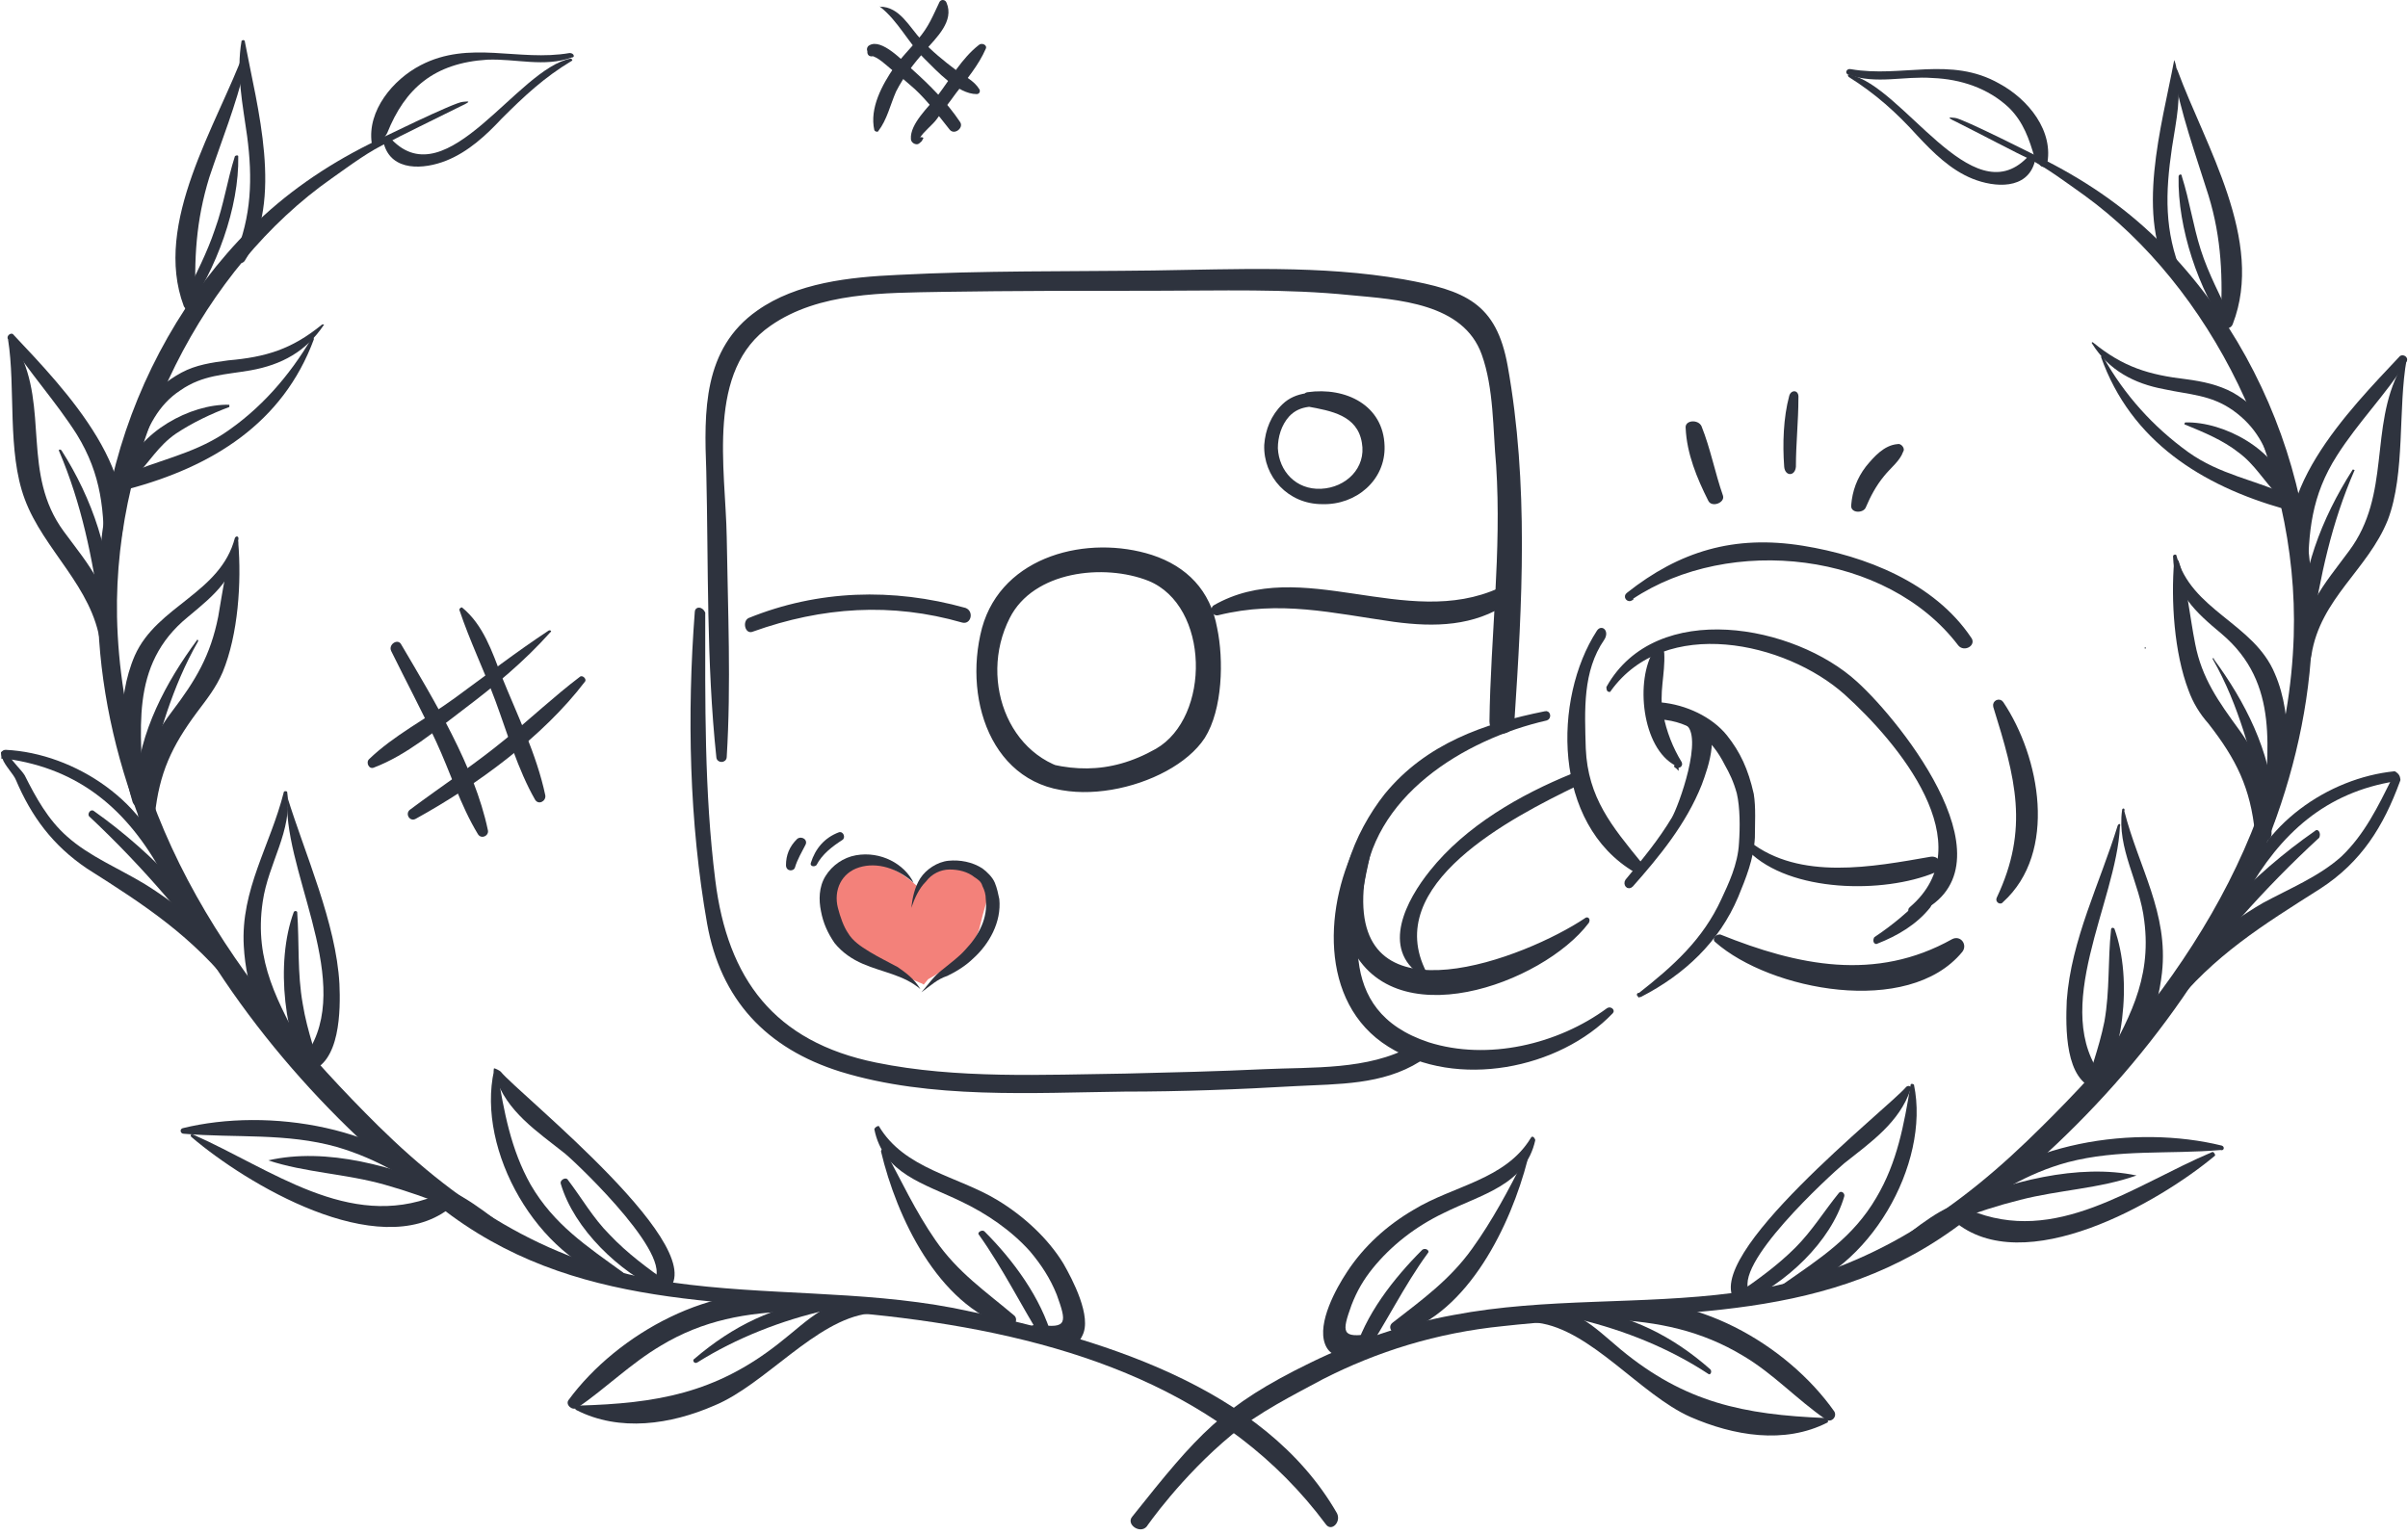 <?xml version="1.0" encoding="UTF-8"?>
<svg width="323px" height="206px" viewBox="0 0 323 206" version="1.1" xmlns="http://www.w3.org/2000/svg" xmlns:xlink="http://www.w3.org/1999/xlink">
    <!-- Generator: Sketch 51.2 (57519) - http://www.bohemiancoding.com/sketch -->
    <title>Ilustration Hashtag instagram</title>
    <desc>Created with Sketch.</desc>
    <defs></defs>
    <g id="Page-1" stroke="none" stroke-width="1" fill="none" fill-rule="evenodd">
        <g id="UI-kit" transform="translate(-3708, -382)" fill-rule="nonzero">
            <g id="Ilustration-Hashtag-instagram" transform="translate(3708, 382)">
                <path d="M97.231,101.536 C97.83,91.764 97.381,81.844 97.231,72.073 C97.082,62.893 94.388,49.568 103.217,43.498 C109.802,38.908 118.631,39.056 126.413,38.908 C135.841,38.76 145.418,38.76 154.846,38.76 C163.676,38.76 172.505,38.464 181.184,39.352 C187.47,39.944 196.449,40.388 198.993,47.495 C200.639,52.085 200.489,57.563 200.938,62.449 C201.686,73.997 200.19,85.398 200.04,96.798 C200.04,98.723 202.884,98.575 202.884,96.798 C203.931,80.956 204.829,64.966 201.986,49.124 C200.489,40.833 196.449,39.204 188.218,37.723 C177.144,35.799 165.771,36.391 154.697,36.539 C143.323,36.687 131.8,36.539 120.427,37.131 C113.992,37.427 106.958,38.167 101.721,41.869 C94.538,46.903 94.687,55.194 94.987,63.189 C95.286,75.922 94.987,88.803 96.333,101.536 C96.333,102.128 97.231,102.128 97.231,101.536 Z" id="Shape" stroke="#2E333E" stroke-width="0.5" fill="#2E333E"></path>
                <path d="M95.099,123.899 C96.901,133.945 102.908,140.445 112.82,143.548 C124.834,147.241 138.501,146.355 150.815,146.207 C158.475,146.207 166.134,145.912 173.793,145.469 C179.5,145.173 185.357,145.321 190.313,142.218 C191.364,141.627 190.463,140.002 189.412,140.593 C183.555,143.843 176.046,143.4 169.588,143.696 C163.431,143.991 157.123,144.139 150.966,144.287 C140.003,144.434 128.289,145.025 117.476,142.809 C103.659,140.002 97.352,131.433 95.7,118.137 C94.198,106.17 94.348,94.203 94.348,82.236 C94.048,81.645 93.447,81.645 93.447,82.088 C92.396,95.828 92.696,110.307 95.099,123.899 Z" id="Shape" stroke="#2E333E" stroke-width="0.5" fill="#2E333E"></path>
                <path d="M135.959,102.18 C141.43,109.239 156.956,105.634 161.392,98.876 C163.757,95.121 163.905,88.512 163.018,84.307 C162.131,79.35 159.026,76.196 154.442,74.694 C146.014,71.991 134.628,74.694 131.966,84.307 C129.305,94.37 133.741,106.385 145.422,105.935 C146.753,105.935 146.753,103.982 145.422,103.832 C135.367,103.081 130.783,91.516 135.219,82.805 C138.472,76.347 148.084,75.295 154.146,77.698 C162.575,81.153 162.722,96.322 155.181,100.678 C148.823,104.282 142.908,103.982 136.402,101.279 C135.959,101.279 135.663,101.879 135.959,102.18 Z" id="Shape" stroke="#2E333E" stroke-width="0.5" fill="#2E333E"></path>
                <path d="M178.716,52.621 C176.28,52.621 173.844,52.474 172.016,54.241 C170.494,55.713 169.732,57.627 169.58,59.688 C169.428,63.958 172.778,67.639 177.346,67.639 C181.914,67.786 185.873,64.4 185.721,59.835 C185.568,54.388 180.544,51.885 175.366,52.621 C174.453,52.768 174.453,54.388 175.366,54.535 C178.564,55.124 182.066,55.713 182.675,59.394 C183.284,62.78 180.544,65.43 177.194,65.578 C173.844,65.725 171.56,63.222 171.407,60.13 C171.407,58.658 171.864,57.038 172.93,55.86 C174.453,54.241 176.432,54.535 178.564,54.535 C179.934,54.535 179.934,52.621 178.716,52.621 Z" id="Shape" fill="#2E333E"></path>
                <path d="M100.995,84.74 C110.304,81.41 119.613,80.805 129.071,83.529 C130.253,83.832 130.696,82.016 129.514,81.562 C119.761,78.838 109.713,79.14 100.404,82.924 C99.517,83.378 99.96,85.194 100.995,84.74 Z" id="Shape" fill="#2E333E"></path>
                <path d="M163.379,82.55 C171.698,80.489 178.679,82.256 186.998,83.433 C192.494,84.169 197.693,84.022 202.298,80.931 C203.635,80.048 202.447,78.281 201.11,78.87 C188.632,84.611 174.52,74.454 162.785,81.225 C162.191,81.667 162.636,82.697 163.379,82.55 Z" id="Shape" fill="#2E333E"></path>
                <g id="Group" transform="translate(178.659, 72.693)" fill="#2E333E" stroke="#2E333E" stroke-width="0.5">
                    <path d="M34.098,50.694 C26.092,56.058 2.669,65.147 4.003,46.671 C4.892,34.006 17.642,26.257 28.761,23.724 C29.206,23.575 29.057,22.83 28.613,22.979 C20.459,24.618 12.75,27.3 7.264,34.006 C3.262,39.072 -0.148,47.118 2.52,53.525 C7.857,66.488 28.168,59.038 34.246,50.992 C34.394,50.694 34.246,50.545 34.098,50.694 Z" id="Shape"></path>
                    <path d="M12.453,57.846 C6.227,45.777 24.165,36.688 32.764,32.516 C33.357,32.217 32.912,31.174 32.319,31.323 C25.351,34.155 18.087,38.327 13.343,44.287 C10.229,48.161 6.82,54.568 12.157,57.995 C12.453,58.293 12.601,57.995 12.453,57.846 Z" id="Shape"></path>
                    <path d="M37.063,62.763 C30.392,67.68 20.904,69.915 12.898,67.382 C-0.148,63.061 2.965,50.843 5.189,40.562 C5.337,39.817 4.299,39.221 3.855,39.966 C-0.741,48.459 -1.631,61.72 7.709,67.531 C16.752,73.193 30.392,70.511 37.508,63.061 C37.656,62.912 37.359,62.614 37.063,62.763 Z" id="Shape"></path>
                    <path d="M41.362,60.826 C47.144,57.846 51.74,53.525 54.26,47.565 C55.298,45.032 56.336,42.499 56.484,39.668 C56.484,37.88 56.632,35.645 56.336,33.857 C55.594,30.578 54.557,28.343 52.778,26.108 C50.85,23.724 47.441,22.085 44.031,21.787 C42.993,21.638 42.845,23.426 44.031,23.575 C48.33,23.873 51.147,26.257 52.926,29.833 C53.519,30.876 54.112,32.068 54.557,33.708 C55.001,35.645 55.001,38.327 54.853,40.413 C54.705,43.393 53.371,46.075 52.481,48.012 C49.961,53.525 45.958,57.101 41.214,60.826 C41.066,60.677 41.214,60.826 41.362,60.826 Z" id="Shape"></path>
                    <path d="M40.176,46.075 C43.734,42.052 47.292,37.731 49.368,32.516 C50.257,30.131 52.185,24.767 48.775,23.426 C47.589,22.979 46.551,23.724 47.589,24.32 C50.257,25.959 46.699,35.645 45.81,37.135 C44.031,40.115 41.807,42.797 39.583,45.479 C39.287,45.926 39.732,46.522 40.176,46.075 Z" id="Shape"></path>
                    <path d="M41.362,43.244 C37.359,38.327 34.098,34.453 33.801,27.747 C33.653,22.532 33.357,17.317 36.322,12.996 C36.915,12.102 36.173,11.357 35.729,12.102 C29.947,21.042 29.799,37.731 40.769,44.138 C41.214,44.436 41.659,43.84 41.362,43.244 Z" id="Shape"></path>
                    <path d="M40.176,7.483 C53.371,-1.308 74.571,1.076 84.207,13.741 C84.8,14.486 86.134,13.741 85.541,12.996 C80.649,5.695 71.457,2.119 63.155,0.778 C53.964,-0.712 46.699,1.523 39.732,7.036 C39.287,7.334 39.732,7.93 40.176,7.632 L40.176,7.483 Z" id="Shape"></path>
                    <path d="M89.841,48.161 C97.105,41.605 94.733,28.939 89.841,21.638 C89.544,21.191 88.803,21.489 88.951,22.085 C91.916,31.621 93.843,38.476 89.396,47.863 C89.248,48.161 89.692,48.459 89.841,48.161 Z" id="Shape"></path>
                    <path d="M51.592,53.525 C58.856,59.932 77.239,63.508 84.355,54.866 C84.948,54.121 84.207,53.078 83.318,53.525 C72.94,59.336 62.414,57.101 52.036,52.929 C51.592,52.929 51.295,53.376 51.592,53.525 Z" id="Shape"></path>
                    <path d="M37.211,19.85 C44.624,9.569 60.932,13.145 68.937,20.297 C76.053,26.704 87.765,40.562 77.684,49.204 C77.388,49.353 77.684,49.949 77.981,49.8 C91.916,44.138 76.35,24.469 70.271,18.956 C61.969,11.357 43.586,7.93 37.063,19.552 C37.063,19.85 37.211,19.999 37.211,19.85 Z" id="Shape"></path>
                    <path d="M73.088,53.674 C75.757,52.631 78.277,51.141 80.056,48.906 C80.501,48.31 79.611,47.863 79.167,48.161 C77.239,49.949 75.608,51.439 72.94,53.227 C72.792,53.525 72.94,53.823 73.088,53.674 Z" id="Shape"></path>
                    <path d="M46.255,30.131 C46.255,30.131 46.255,29.982 46.255,30.131 C46.106,29.982 46.106,30.131 46.255,30.131 Z" id="Shape"></path>
                    <path d="M43.734,16.274 C43.883,16.274 43.883,16.274 43.734,16.274 C43.734,16.274 43.734,16.274 43.734,16.274 Z" id="Shape"></path>
                    <path d="M46.699,29.684 C45.513,27.747 44.624,25.512 44.179,23.128 C43.586,20.297 44.476,17.764 44.327,14.933 C44.327,14.486 43.734,14.337 43.438,14.635 C40.918,18.509 41.807,27.598 46.255,29.833 C46.403,30.28 46.848,29.982 46.699,29.684 Z" id="Shape"></path>
                    <path d="M56.039,41.307 C61.525,46.82 73.978,46.969 80.797,44.138 C81.835,43.691 81.39,42.35 80.353,42.499 C72.643,43.84 62.711,45.777 55.891,40.413 C55.743,40.413 55.891,41.158 56.039,41.307 Z" id="Shape"></path>
                </g>
                <g id="Group-10" transform="translate(116, 0)" fill="#2E333E">
                    <path d="M1.809,17.588 C3.003,16.034 3.401,14.092 4.197,12.279 C5.259,10.206 6.585,8.523 8.045,6.839 C9.637,5.026 12.025,2.825 10.963,0.364 C10.831,-0.024 10.3,-0.154 10.035,0.235 C9.106,2.177 8.575,3.602 7.116,5.285 C6.055,6.58 4.861,7.746 3.932,9.041 C2.34,11.372 0.615,14.48 1.279,17.459 C1.411,17.718 1.809,17.718 1.809,17.588 Z" id="Shape"></path>
                    <path d="M7.389,18.512 C7.79,17.749 9.128,16.731 9.664,15.968 C10.466,14.823 11.403,13.678 12.206,12.534 C13.678,10.626 15.283,8.717 16.22,6.555 C16.488,6.046 15.685,5.665 15.283,6.046 C13.009,7.827 11.537,10.498 9.797,12.788 C8.593,14.314 6.051,16.604 6.185,18.639 C6.185,19.148 6.854,19.53 7.255,19.275 C7.523,19.021 7.657,19.021 7.79,18.639 C8.058,18.512 7.523,18.258 7.389,18.512 Z" id="Shape"></path>
                    <path d="M1.485,7.106 C1.485,7.106 1.485,6.979 1.485,6.979 C1.231,7.106 1.104,7.36 0.85,7.488 C1.739,7.615 2.882,8.759 3.518,9.267 C4.661,10.157 5.677,11.047 6.694,11.937 C8.472,13.589 9.87,15.496 11.394,17.403 C12.029,18.166 13.3,17.149 12.792,16.386 C11.013,13.717 8.726,11.428 6.312,9.267 C5.169,8.25 2.247,5.072 0.596,6.089 C0.342,6.216 0.214,6.598 0.342,6.852 C0.342,6.852 0.342,6.979 0.342,6.979 C0.342,7.742 1.358,7.742 1.485,7.106 Z" id="Shape"></path>
                    <path d="M2.03,0.897 C4.447,2.768 5.846,5.762 8.008,7.883 C9.661,9.505 12.459,12.624 15.003,12.624 C15.385,12.624 15.512,12.25 15.385,12 C14.622,10.752 13.35,10.253 12.205,9.38 C10.552,8.133 9.025,6.885 7.626,5.388 C5.973,3.642 4.701,0.897 2.03,0.897 C2.03,0.772 1.903,0.897 2.03,0.897 Z" id="Shape"></path>
                </g>
                <g id="Group-9" transform="translate(49, 81)" fill="#2E333E">
                    <path d="M24.599,3.598 C20.238,6.476 16.222,9.574 11.975,12.673 C8.188,15.439 3.827,17.653 0.499,20.862 C0.04,21.304 0.499,22.3 1.188,21.968 C5.549,20.308 9.451,16.989 13.123,14.222 C17.369,11.013 21.271,7.803 24.829,3.82 C25.058,3.709 24.829,3.488 24.599,3.598 Z" id="Shape"></path>
                    <path d="M6.76,28.858 C14.959,24.345 23.831,17.85 29.446,10.474 C29.783,10.144 29.109,9.483 28.772,9.814 C25.291,12.456 22.146,15.428 18.777,18.18 C14.622,21.593 10.242,24.455 5.974,27.647 C5.3,28.198 5.974,29.299 6.76,28.858 Z" id="Shape"></path>
                    <path d="M3.48,6.358 C5.491,10.447 7.612,14.426 9.511,18.516 C11.41,22.606 12.75,27.027 15.095,30.896 C15.542,31.669 16.658,31.117 16.435,30.343 C14.648,21.832 9.176,12.879 4.821,5.473 C4.374,4.589 3.034,5.473 3.48,6.358 Z" id="Shape"></path>
                    <path d="M12.619,0.827 C14.002,4.974 15.962,9.01 17.46,13.046 C19.074,17.418 20.457,22.238 22.763,26.274 C23.224,27.058 24.261,26.498 24.146,25.713 C22.993,20.22 20.342,14.839 18.267,9.683 C16.999,6.432 15.847,2.844 12.965,0.49 C12.85,0.49 12.619,0.602 12.619,0.827 Z" id="Shape"></path>
                </g>
                <path d="M287.748,87.034 C287.849,87.034 287.849,86.832 287.748,86.832 C287.647,86.832 287.647,87.034 287.748,87.034 Z" id="Shape" fill="#2E333E"></path>
                <g id="Group" transform="translate(151.406, 8.059)" fill="#2E333E">
                    <path d="M26.02,176.991 C33.297,173.276 41.317,170.75 50.227,169.859 C71.465,167.482 92.257,170.007 110.524,156.932 C141.564,134.794 166.514,95.866 156.564,56.789 C153.593,45.051 147.504,33.759 138.89,24.993 C134.286,20.238 128.94,16.524 123.148,13.552 C122.257,13.106 111.712,7.757 110.821,7.757 C110.524,7.757 109.188,7.46 111.118,8.352 C113.792,9.689 119.732,12.809 120.475,13.106 C123.148,14.443 125.673,16.375 128.197,18.158 C144.979,30.342 157.009,53.817 156.267,77.293 C155.375,104.78 139.633,126.622 120.475,145.046 C109.188,155.892 96.861,163.47 81.118,165.401 C68.643,167.036 56.02,165.996 43.544,168.373 C37.01,169.562 30.475,171.79 24.386,174.762 C12.505,180.557 9.238,184.42 0.475,195.415 C-0.416,196.455 1.515,197.792 2.406,196.752 C2.406,196.752 7.01,190.066 13.842,184.42 C17.406,181.448 22.158,179.071 26.02,176.991 Z" id="Shape"></path>
                    <path d="M96.564,2.26 C100.128,4.489 102.95,7.014 105.772,10.135 C107.851,12.363 110.227,14.741 113.197,15.929 C116.168,17.118 120.475,17.415 121.514,13.701 C121.663,13.106 120.92,12.66 120.475,13.106 C113.049,20.684 103.841,3.448 96.712,1.963 C96.415,1.814 96.415,2.111 96.564,2.26 Z" id="Shape"></path>
                    <path d="M96.564,1.963 C100.277,3.3 103.99,2.111 107.851,2.408 C111.564,2.557 115.277,3.746 118.098,6.42 C120.029,8.352 120.772,10.58 121.514,13.106 C121.663,13.403 121.96,13.403 122.108,13.849 C122.257,14.443 122.999,14.443 123.148,14.146 C124.188,9.54 120.623,5.231 116.762,3.151 C110.227,-0.563 103.693,2.408 96.861,1.22 C96.267,1.071 95.97,1.814 96.564,1.963 Z" id="Shape"></path>
                    <path d="M140.227,0.031 C138.593,8.797 134.881,21.13 139.93,29.301 C140.376,30.044 141.712,29.599 141.267,28.707 C138.89,22.913 139.039,17.861 139.93,11.769 C140.524,7.906 141.267,4.934 140.524,1.071 C140.524,0.774 140.227,-0.117 140.227,0.031 Z" id="Shape"></path>
                    <path d="M140.079,1.368 C141.118,7.163 143.049,12.512 144.831,18.158 C146.613,23.953 146.762,29.301 146.465,35.245 C146.465,36.136 147.801,36.285 148.098,35.393 C152.405,24.25 144.385,11.472 140.673,1.368 C140.524,1.071 140.227,0.774 140.376,1.071 L140.079,1.368 Z" id="Shape"></path>
                    <path d="M140.821,15.632 C140.673,22.467 143.494,30.936 147.504,36.433 C147.801,36.879 147.059,36.285 147.504,35.839 C147.95,35.096 147.95,35.096 147.801,34.65 C146.465,31.679 144.831,28.707 143.791,25.438 C142.752,22.17 142.306,18.901 141.267,15.632 C141.267,15.186 140.821,15.335 140.821,15.632 Z" id="Shape"></path>
                    <path d="M129.237,38.068 C131.465,41.634 134.881,43.417 138.89,44.16 C142.306,44.902 145.128,44.902 148.098,46.983 C151.217,49.211 152.554,51.886 153.593,55.452 C154.039,56.64 155.673,56.195 155.524,55.006 C154.93,50.697 151.96,46.834 148.098,44.605 C146.168,43.565 144.088,43.12 141.861,42.822 C136.811,42.228 133.395,41.188 129.386,37.919 C129.237,37.771 129.088,37.919 129.237,38.068 Z" id="Shape"></path>
                    <path d="M130.425,39.851 C134.435,51.143 143.94,57.086 154.93,60.206 C155.97,60.503 156.712,58.869 155.673,58.423 C151.069,56.343 146.316,55.6 142.158,52.629 C137.405,49.211 133.544,44.902 130.722,39.851 C130.574,39.554 130.425,39.702 130.425,39.851 Z" id="Shape"></path>
                    <path d="M141.712,48.914 C144.237,49.954 146.762,50.994 148.841,52.629 C151.069,54.263 152.257,56.492 154.187,58.423 C154.633,58.869 155.524,58.423 155.375,57.68 C154.039,52.332 146.91,48.468 141.712,48.617 C141.564,48.766 141.564,48.914 141.712,48.914 Z" id="Shape"></path>
                    <path d="M170.524,39.702 C163.841,46.834 151.811,58.869 156.861,69.715 C157.158,70.31 158.197,70.013 158.197,69.418 C158.197,63.326 158.643,58.423 162.059,53.074 C164.88,48.617 168.593,44.902 171.415,40.445 C171.712,39.851 170.969,39.405 170.524,39.702 Z" id="Shape"></path>
                    <path d="M170.524,41.485 C166.366,49.36 169.336,58.275 163.692,65.852 C160.425,70.31 156.861,74.024 157.603,79.968 C157.603,80.265 157.9,80.562 158.197,80.562 C158.643,80.562 158.494,80.265 158.643,79.819 C159.831,72.241 166.217,68.378 168.89,61.692 C171.266,55.452 170.227,46.685 171.415,40.148 C171.415,39.851 170.672,41.188 170.524,41.485 Z" id="Shape"></path>
                    <path d="M164.138,55.006 C159.979,61.544 157.158,68.824 157.158,76.699 C157.158,77.59 158.494,77.739 158.643,76.847 C159.831,69.27 161.316,62.138 164.435,55.006 C164.435,55.006 164.138,54.857 164.138,55.006 Z" id="Shape"></path>
                    <path d="M140.079,66.595 C140.227,71.498 143.049,74.024 146.613,76.996 C154.484,83.682 152.702,92.597 152.257,101.809 C152.257,102.7 153.593,102.849 153.742,101.957 C155.673,96.163 156.267,88.139 153.742,82.345 C150.92,75.51 142.455,73.876 140.524,66.447 C140.524,66.298 140.079,66.298 140.079,66.595 Z" id="Shape"></path>
                    <path d="M140.227,67.19 C139.782,72.538 140.227,79.522 142.158,84.574 C142.752,86.208 143.643,87.694 144.831,89.031 C148.544,93.786 150.475,97.649 151.069,103.74 C151.217,105.226 153.296,105.226 153.296,103.74 C153.148,98.243 152.108,94.231 148.989,89.922 C146.168,86.059 143.94,82.939 143.049,78.333 C142.306,74.619 142.009,70.756 140.821,67.19 C140.524,66.892 140.227,66.892 140.227,67.19 Z" id="Shape"></path>
                    <path d="M145.425,80.413 C148.989,86.654 150.475,93.191 152.405,100.026 C152.554,100.769 153.742,100.62 153.593,99.877 C153.148,92.745 149.732,86.059 145.574,80.413 C145.574,80.116 145.277,80.265 145.425,80.413 Z" id="Shape"></path>
                    <path d="M149.88,111.912 C154.484,103.74 160.573,98.243 169.93,96.757 C170.078,96.757 170.524,96.609 170.524,96.311 C170.524,95.866 169.93,95.42 169.781,95.42 C160.871,96.311 151.663,102.7 149.286,111.615 C149.138,111.912 149.583,112.21 149.88,111.912 Z" id="Shape"></path>
                    <path d="M169.484,96.311 C167.554,100.174 165.771,103.889 162.653,106.861 C159.682,109.535 155.673,111.169 152.108,113.101 C146.465,116.37 141.712,120.679 138.445,126.325 C137.999,127.216 139.187,128.256 139.782,127.365 C145.574,120.084 152.108,116.073 159.831,111.169 C165.326,107.604 168.296,102.849 170.524,96.757 C170.821,96.163 169.781,95.717 169.484,96.311 Z" id="Shape"></path>
                    <path d="M159.088,103.443 C150.772,109.238 143.346,116.964 138.445,125.879 C137.851,126.77 139.187,127.513 139.782,126.77 C145.722,118.598 152.257,111.169 159.682,104.335 C159.979,103.74 159.534,102.998 159.088,103.443 Z" id="Shape"></path>
                    <path d="M133.247,100.62 C132.504,105.821 135.623,110.278 136.217,115.478 C137.257,123.502 133.989,128.999 130.277,135.685 C129.831,136.428 130.722,137.468 131.465,136.874 C135.772,133.605 137.999,127.811 138.593,122.462 C139.484,114.438 135.475,108.346 133.544,100.769 C133.692,100.323 133.247,100.323 133.247,100.62 Z" id="Shape"></path>
                    <path d="M132.653,102.7 C130.277,110.427 126.415,118.004 125.821,126.176 C125.673,129.742 125.524,137.023 129.831,138.063 C130.722,138.36 131.316,137.171 130.722,136.577 C123.445,127.365 132.504,112.952 132.95,102.849 C133.098,102.403 132.801,102.403 132.653,102.7 Z" id="Shape"></path>
                    <path d="M131.762,116.667 C131.316,120.827 131.613,124.839 130.871,128.999 C130.128,132.714 128.791,135.982 127.9,139.548 C127.752,140.44 128.791,140.886 129.386,140.143 C133.395,133.902 134.732,123.502 132.207,116.518 C132.059,116.37 131.762,116.37 131.762,116.667 Z" id="Shape"></path>
                    <path d="M146.613,145.64 C135.178,142.817 118.99,145.046 110.673,154.258 C110.079,154.852 110.821,156.041 111.564,155.447 C116.019,152.178 120.475,149.355 125.97,147.869 C132.801,146.086 139.484,146.829 146.465,146.235 C146.91,146.383 147.059,145.789 146.613,145.64 Z" id="Shape"></path>
                    <path d="M145.277,146.532 C134.732,150.989 124.336,159.161 112.752,154.258 C112.158,153.961 110.376,153.515 111.118,153.515 C111.861,153.515 110.376,155.447 110.673,155.744 C120.029,163.767 138.296,153.218 145.722,146.977 C145.722,146.68 145.425,146.383 145.277,146.532 Z" id="Shape"></path>
                    <path d="M135.178,149.652 C127.455,148.017 117.95,150.395 109.93,153.961 C107.108,155.149 101.91,159.607 102.653,159.161 C108.148,156.635 113.643,154.406 119.584,152.921 C124.782,151.583 130.128,151.435 135.178,149.652 C135.178,149.8 135.178,149.652 135.178,149.652 Z" id="Shape"></path>
                    <path d="M104.881,137.468 C103.99,142.817 103.099,147.869 100.277,152.623 C97.158,157.972 92.703,160.795 87.802,164.213 C87.207,164.659 87.505,165.699 88.396,165.401 C99.237,162.578 107.554,148.166 105.326,137.468 C105.178,137.32 104.881,137.32 104.881,137.468 Z" id="Shape"></path>
                    <path d="M104.287,137.765 C101.91,140.588 76.366,160.647 81.415,166.59 C81.861,167.036 84.237,166.144 83.792,165.847 C83.643,165.699 83.495,165.55 83.346,165.401 C80.673,161.835 94.039,149.652 95.97,148.017 C99.534,145.194 103.396,142.52 104.881,138.063 C105.178,137.765 104.584,137.468 104.287,137.765 Z" id="Shape"></path>
                    <path d="M95.227,152.029 C93.297,154.406 91.663,157.081 89.435,159.31 C87.059,161.687 84.386,163.618 81.564,165.55 C80.821,165.996 81.415,167.036 82.307,166.739 C88.099,164.213 94.188,158.567 95.97,152.475 C96.118,152.029 95.524,151.583 95.227,152.029 Z" id="Shape"></path>
                    <path d="M94.633,181.3 C88.247,172.236 75.475,164.956 64.188,166.887 C63,167.036 63.297,168.967 64.485,168.967 C71.019,169.265 76.812,170.453 82.455,173.871 C86.465,176.248 89.584,179.665 93.445,182.34 C94.188,182.934 95.079,182.042 94.633,181.3 Z" id="Shape"></path>
                    <path d="M93.445,182.191 C82.455,181.745 74.584,180.111 65.97,172.979 C62.257,169.859 59.584,166.887 54.534,167.779 C53.495,167.927 53.94,169.413 54.831,169.413 C61.96,170.305 68.643,179.071 75.326,182.042 C81.118,184.568 87.95,185.757 93.742,182.785 C93.891,182.637 93.742,182.191 93.445,182.191 Z" id="Shape"></path>
                    <path d="M78,175.653 C72.95,171.196 67.307,168.373 60.623,167.482 C59.732,167.333 59.584,168.819 60.475,168.967 C66.564,170.453 72.505,172.83 77.703,176.248 C78,176.545 78.297,175.951 78,175.653 Z" id="Shape"></path>
                    <path d="M53.94,144.6 C50.525,150.246 43.544,150.989 38.198,154.258 C34.633,156.338 31.515,159.161 29.287,162.578 C27.802,164.807 25.277,169.413 26.317,172.236 C27.356,175.059 30.772,173.573 33,173.128 C34.485,172.83 33.891,170.602 32.406,170.899 C28.544,171.493 28.544,170.75 29.881,167.036 C30.624,165.104 31.515,163.618 32.703,162.133 C35.228,159.012 38.495,156.487 42.208,154.704 C47.257,152.178 53.198,150.989 54.534,144.897 C54.386,144.452 54.089,144.303 53.94,144.6 Z" id="Shape"></path>
                    <path d="M53.049,147.423 C50.97,151.583 48.742,155.744 46.069,159.458 C43.099,163.618 39.386,166.293 35.376,169.413 C34.633,170.007 35.376,171.047 36.267,170.899 C45.624,168.076 51.267,156.189 53.495,147.572 C53.346,147.423 53.049,147.275 53.049,147.423 Z" id="Shape"></path>
                    <path d="M39.386,159.607 C35.525,163.47 31.663,168.373 30.178,173.722 C30.03,174.465 30.921,174.762 31.366,174.168 C34.485,169.562 36.861,164.51 40.129,160.053 C40.426,159.755 39.831,159.31 39.386,159.607 Z" id="Shape"></path>
                </g>
                <g id="Group" transform="translate(0, 5.03)" fill="#2E333E">
                    <path d="M177.845,199.482 C164.568,181.618 143.535,174.621 121.011,171.792 C99.829,169.113 78.796,171.346 60.597,158.097 C29.868,135.469 5.106,96.168 15.548,57.165 C18.68,45.404 24.946,34.239 33.597,25.605 C38.222,20.99 43.592,17.269 49.559,14.291 C50.454,13.845 61.045,8.634 62.089,8.634 C62.387,8.634 63.73,8.337 61.79,9.23 C59.105,10.57 52.989,13.547 52.244,13.993 C49.559,15.184 47.023,17.12 44.487,18.906 C27.481,30.815 15.25,54.188 15.697,77.709 C16.294,105.249 31.807,127.281 50.752,146.038 C61.94,157.055 74.172,164.796 90.133,167.029 C102.663,168.815 115.342,168.071 127.873,170.453 C147.116,174.323 169.491,180.873 179.336,197.993 C179.933,199.184 178.59,200.524 177.845,199.482 Z" id="Shape"></path>
                    <path d="M76.558,2.828 C69.398,4.168 60,21.437 52.542,13.696 C52.094,13.249 51.349,13.696 51.498,14.291 C52.542,18.013 56.868,17.715 59.851,16.524 C62.835,15.333 65.221,13.1 67.31,10.867 C70.293,7.89 72.978,5.359 76.707,3.126 C76.857,3.126 76.707,2.828 76.558,2.828 Z" id="Shape"></path>
                    <path d="M76.409,2.084 C69.547,3.275 62.984,0.298 56.42,3.722 C52.691,5.657 49.26,9.825 49.857,14.142 C49.857,14.291 49.857,14.44 50.006,14.589 C50.155,15.333 51.647,13.398 51.945,12.803 C54.332,6.848 58.21,3.424 65.371,2.977 C69.249,2.828 72.978,4.019 76.707,2.68 C77.155,2.68 77.006,2.084 76.409,2.084 Z" id="Shape"></path>
                    <path d="M32.404,0.447 C31.658,4.764 32.553,8.932 33.15,13.249 C33.896,18.906 33.747,23.968 31.509,29.327 C31.211,30.071 32.404,30.667 32.852,29.922 C38.072,21.735 34.492,9.379 32.852,0.595 C32.852,0.298 32.553,0.298 32.404,0.447 Z" id="Shape"></path>
                    <path d="M32.852,1.638 C29.122,11.76 20.47,24.861 24.647,36.026 C24.946,36.77 26.288,36.77 26.288,35.877 C25.99,29.773 26.288,24.563 28.078,18.757 C29.719,13.845 31.658,9.081 32.852,4.019 C33.001,3.126 32.852,1.34 32.852,1.638 Z" id="Shape"></path>
                    <path d="M31.509,15.929 C30.465,19.204 30.017,22.479 28.824,25.754 C27.78,28.88 26.288,31.709 24.946,34.537 C24.647,34.984 25.095,35.43 24.946,36.026 C24.946,36.026 24.647,37.217 24.946,36.77 C28.973,31.262 32.106,22.777 31.957,15.929 C31.957,15.78 31.658,15.78 31.509,15.929 Z" id="Shape"></path>
                    <path d="M43.144,38.557 C39.117,41.832 35.686,42.874 30.614,43.32 C28.376,43.618 26.288,43.916 24.349,44.958 C20.47,47.042 17.338,50.912 16.741,55.23 C16.592,56.421 18.233,57.016 18.68,55.676 C19.725,52.401 21.216,49.275 24.2,47.34 C27.183,45.256 30.166,45.256 33.597,44.66 C37.774,43.916 41.056,42.129 43.443,38.557 C43.592,38.557 43.293,38.408 43.144,38.557 Z" id="Shape"></path>
                    <path d="M41.802,40.343 C38.818,45.404 34.94,49.87 30.017,53.145 C25.691,55.974 21.067,56.718 16.443,58.802 C15.399,59.249 16.145,60.887 17.189,60.589 C28.376,57.611 37.923,51.806 42.1,40.492 C42.1,40.194 41.951,40.194 41.802,40.343 Z" id="Shape"></path>
                    <path d="M30.763,49.275 C25.542,49.126 18.531,52.997 16.89,58.207 C16.741,58.802 17.636,59.398 18.084,58.951 C20.023,57.016 21.216,54.783 23.603,53.145 C25.841,51.657 28.376,50.466 30.763,49.573 C30.763,49.424 30.763,49.275 30.763,49.275 Z" id="Shape"></path>
                    <path d="M1.078,40.492 C3.913,44.958 7.493,48.828 10.327,53.294 C13.609,58.654 14.056,63.566 13.907,69.819 C13.907,70.563 14.951,70.861 15.25,70.116 C20.47,59.249 8.537,47.042 1.824,39.896 C1.526,39.45 0.78,40.045 1.078,40.492 Z" id="Shape"></path>
                    <path d="M1.078,40.492 C2.123,47.042 0.929,55.527 3.316,61.929 C5.852,68.777 12.415,73.689 13.459,81.281 C13.609,82.026 14.354,81.132 14.504,80.388 C15.399,74.582 11.819,70.712 8.537,66.246 C2.868,58.505 6.598,49.722 2.421,41.832 C2.272,41.534 1.526,40.641 1.526,40.938 L1.078,40.492 Z" id="Shape"></path>
                    <path d="M7.94,55.527 C10.924,62.524 12.415,69.819 13.459,77.411 C13.609,78.304 14.951,78.006 14.951,77.262 C14.951,69.372 12.415,61.929 8.239,55.378 C8.089,55.23 7.791,55.23 7.94,55.527 Z" id="Shape"></path>
                    <path d="M31.509,67.139 C29.57,74.582 21.067,76.22 18.084,82.919 C15.548,88.725 15.995,96.615 17.785,102.569 C18.084,103.462 19.426,103.314 19.277,102.42 C18.979,93.191 17.189,84.259 25.244,77.709 C28.824,74.731 31.807,72.349 31.957,67.437 C32.106,66.841 31.658,66.841 31.509,67.139 Z" id="Shape"></path>
                    <path d="M31.509,67.586 C30.316,70.861 29.868,74.285 29.271,77.709 C28.227,82.919 26.288,86.194 23.006,90.511 C19.725,94.828 18.68,98.848 18.531,104.356 C18.531,105.844 20.62,105.695 20.769,104.356 C21.365,98.699 23.006,95.126 26.437,90.511 C27.78,88.725 28.973,87.236 29.868,85.152 C31.957,80.09 32.404,73.094 31.957,67.734 C31.957,67.437 31.658,67.437 31.509,67.586 Z" id="Shape"></path>
                    <path d="M26.437,80.835 C22.26,86.492 18.68,93.191 18.233,100.336 C18.233,101.081 19.277,101.229 19.426,100.485 C21.365,93.637 23.006,87.236 26.586,80.984 C26.586,80.835 26.437,80.686 26.437,80.835 Z" id="Shape"></path>
                    <path d="M22.41,112.097 C20.172,102.718 10.029,96.019 0.78,95.573 C-0.115,95.573 0.034,96.763 0.78,96.763 C10.774,98.103 17.189,103.76 21.813,112.246 C21.962,112.692 22.41,112.543 22.41,112.097 Z" id="Shape"></path>
                    <path d="M0.333,96.763 C0.631,97.657 1.824,98.848 2.123,99.592 C4.211,104.505 7.045,108.375 11.669,111.501 C19.426,116.414 25.841,120.582 31.658,128.026 C32.255,128.77 33.597,127.728 33.001,126.983 C29.719,121.327 24.946,117.009 19.426,113.585 C15.995,111.501 11.968,109.864 8.984,107.184 C6.449,104.951 4.808,101.974 3.316,98.996 C2.868,98.252 1.675,97.21 1.228,96.317 C0.929,95.721 -0.115,95.573 0.183,96.168 L0.183,96.763 L0.333,96.763 Z" id="Shape"></path>
                    <path d="M11.968,104.505 C19.426,111.501 25.691,118.945 31.658,127.281 C32.255,128.174 33.597,127.43 33.001,126.388 C28.078,117.456 20.769,109.566 12.564,103.76 C12.117,103.462 11.669,104.207 11.968,104.505 Z" id="Shape"></path>
                    <path d="M38.072,101.229 C36.282,108.375 32.255,114.33 32.702,121.922 C33.001,127.43 35.089,133.831 39.564,137.255 C40.31,137.851 41.503,137.106 40.907,136.213 C37.327,129.514 34.045,124.006 35.238,115.967 C35.984,110.757 39.266,106.44 38.52,101.229 C38.52,101.081 38.072,101.081 38.072,101.229 Z" id="Shape"></path>
                    <path d="M38.52,103.462 C38.818,113.585 47.918,128.174 40.459,137.255 C39.863,138 40.459,139.042 41.354,138.744 C45.68,137.702 45.68,130.407 45.531,126.983 C45.083,118.796 40.907,109.566 38.52,101.825 C38.52,101.825 38.669,103.165 38.52,103.462 Z" id="Shape"></path>
                    <path d="M39.415,117.307 C36.879,124.155 38.072,134.725 41.951,140.977 C42.398,141.721 43.592,141.275 43.443,140.381 C42.548,136.809 41.205,133.385 40.608,129.663 C39.863,125.495 40.161,121.475 39.863,117.307 C39.713,117.158 39.564,117.158 39.415,117.307 Z" id="Shape"></path>
                    <path d="M24.647,147.08 C31.658,147.676 38.371,146.932 45.233,148.867 C50.752,150.504 55.078,153.184 59.553,156.608 C60.299,157.203 61.045,156.012 60.448,155.417 C52.244,146.038 35.984,143.508 24.498,146.336 C24.051,146.485 24.2,147.08 24.647,147.08 Z" id="Shape"></path>
                    <path d="M25.691,147.527 C33.001,153.779 50.603,164.349 60.15,157.203 C60.597,156.906 61.343,155.417 60.299,154.524 C59.702,154.077 59.105,155.119 58.36,155.417 C46.724,160.032 36.432,151.844 25.99,147.229 C25.691,147.08 25.393,147.229 25.691,147.527 Z" id="Shape"></path>
                    <path d="M35.984,150.653 C40.907,152.291 46.426,152.44 51.647,153.928 C57.465,155.566 62.984,157.948 68.503,160.479 C69.398,160.925 63.879,156.31 60.895,154.97 C52.989,151.398 43.741,148.867 35.984,150.653 C35.984,150.504 35.984,150.504 35.984,150.653 Z" id="Shape"></path>
                    <path d="M66.266,138.595 C63.879,149.313 72.083,163.754 82.973,166.88 C83.718,167.029 84.166,166.135 83.569,165.689 C78.647,162.116 74.321,159.288 71.188,153.928 C68.503,149.165 67.608,144.103 66.713,138.744 C66.564,138.446 66.266,138.446 66.266,138.595 Z" id="Shape"></path>
                    <path d="M66.415,139.339 C67.906,144.103 72.083,146.783 75.812,149.76 C77.752,151.398 91.475,164.498 87.298,167.178 C86.403,167.773 88.79,168.666 89.238,168.368 C96.547,163.158 69.547,141.721 67.161,138.744 C67.011,138.595 66.415,138.297 66.266,138.297 C66.116,138.744 66.415,139.191 66.415,139.339 Z" id="Shape"></path>
                    <path d="M75.216,153.779 C77.006,159.883 83.122,165.689 88.79,168.22 C89.536,168.517 90.133,167.624 89.536,167.029 C86.851,165.093 84.166,163.158 81.779,160.627 C79.542,158.394 78.05,155.715 76.111,153.184 C75.812,152.886 75.067,153.333 75.216,153.779 Z" id="Shape"></path>
                    <path d="M77.453,183.851 C81.332,181.171 84.613,177.896 88.641,175.514 C94.309,172.09 100.127,171.048 106.691,170.899 C107.884,170.899 108.182,168.964 106.989,168.815 C95.801,166.731 82.823,173.877 76.26,182.809 C75.812,183.404 76.707,184.297 77.453,183.851 Z" id="Shape"></path>
                    <path d="M77.304,184.148 C83.122,187.126 89.984,186.084 95.801,183.553 C102.663,180.724 109.376,172.09 116.536,171.197 C117.431,171.048 117.878,169.708 116.834,169.559 C111.464,168.517 108.481,172.09 104.453,175.216 C95.95,181.915 88.044,183.255 77.602,183.553 C77.155,183.553 77.006,183.999 77.304,184.148 Z" id="Shape"></path>
                    <path d="M93.564,177.747 C98.785,174.472 104.901,172.09 110.867,170.75 C111.762,170.601 111.613,169.113 110.718,169.262 C103.856,170.155 98.337,172.834 93.116,177.3 C92.818,177.449 93.116,178.045 93.564,177.747 Z" id="Shape"></path>
                    <path d="M117.282,146.485 C118.475,152.44 123.994,153.779 128.917,156.161 C132.348,157.799 135.629,160.032 138.165,162.86 C139.657,164.647 140.85,166.433 141.745,168.666 C143.088,172.388 143.237,173.281 139.21,172.686 C137.718,172.537 137.121,174.621 138.613,174.919 C140.85,175.514 143.983,176.854 145.176,174.174 C146.519,171.644 143.834,166.582 142.64,164.498 C140.552,161.074 137.27,158.097 133.839,156.012 C128.469,152.737 121.309,151.844 117.878,146.038 C117.58,146.038 117.282,146.336 117.282,146.485 Z" id="Shape"></path>
                    <path d="M118.177,149.462 C120.265,158.246 125.784,170.006 135.182,172.983 C135.928,173.281 136.674,172.09 136.077,171.495 C132.199,168.22 128.469,165.689 125.486,161.372 C122.801,157.501 120.862,153.333 118.624,149.165 C118.475,149.016 118.177,149.165 118.177,149.462 Z" id="Shape"></path>
                    <path d="M131.304,160.627 C134.585,165.242 136.972,170.155 139.955,174.919 C140.254,175.514 141.298,175.067 141.149,174.472 C139.657,169.113 135.928,164.051 132.049,160.181 C131.751,159.883 131.005,160.33 131.304,160.627 Z" id="Shape"></path>
                </g>
                <path d="M254.532,59.583 C252.713,59.726 251.348,61.303 250.286,62.593 C249.073,64.17 248.467,65.89 248.315,67.754 C248.164,68.9 249.983,68.9 250.286,68.04 C250.893,66.607 251.651,65.173 252.713,63.883 C253.622,62.737 254.835,61.877 255.29,60.586 C255.594,60.156 254.987,59.44 254.532,59.583 Z" id="Shape" fill="#2E333E"></path>
                <path d="M239.998,53.12 C239.212,56.042 239.099,59.549 239.324,62.618 C239.436,63.933 240.784,63.933 240.896,62.618 C240.896,59.549 241.233,56.481 241.233,53.412 C241.345,52.243 240.222,52.243 239.998,53.12 Z" id="Shape" fill="#2E333E"></path>
                <path d="M226.109,57.45 C226.261,60.877 227.625,64.166 229.142,67.181 C229.597,68.141 231.416,67.456 231.113,66.496 C230.052,63.481 229.445,60.192 228.232,57.176 C227.777,56.217 225.957,56.354 226.109,57.45 Z" id="Shape" fill="#2E333E"></path>
                <g id="Group" transform="translate(104.975, 111.069)">
                    <g transform="translate(4.542, 2.942)" id="Shape">
                        <path d="M13.627,5.002 C13.627,5.002 9.084,0.441 5.299,2.06 C1.514,3.825 1.514,3.825 1.968,7.503 C2.422,11.327 6.813,14.711 9.539,15.594 C9.993,15.888 11.355,16.623 12.567,17.212 C13.021,17.506 13.475,17.653 13.778,17.8 C14.232,17.947 14.384,18.094 14.384,18.094 L14.989,17.359 C14.989,17.359 21.197,14.122 21.954,10.151 C22.862,6.179 23.922,4.855 22.408,3.678 C20.894,2.501 19.531,1.471 18.169,1.618 C17.26,2.06 14.686,2.354 13.627,5.002 Z" fill="#F3817A"></path>
                        <path d="M13.929,18.683 C11.658,16.77 8.933,16.476 6.208,15.299 C4.845,14.711 3.482,13.828 2.422,12.504 C1.514,11.18 0.908,9.856 0.606,8.238 C0.303,6.767 0.303,5.002 1.211,3.531 C2.12,2.06 3.634,1.03 5.299,0.736 C8.63,0.147 11.81,1.912 13.021,4.413 C10.901,2.501 8.176,1.618 5.753,2.354 C3.331,3.089 2.271,5.443 2.877,7.797 C3.18,8.974 3.634,10.298 4.239,11.18 C4.845,12.21 5.905,12.946 7.116,13.681 C8.327,14.417 9.539,15.005 10.901,15.741 C11.961,16.476 13.172,17.359 13.929,18.683 Z" fill="#2E333E"></path>
                        <path d="M14.081,19.124 C14.989,18.094 15.746,16.918 16.957,16.035 C18.017,15.152 19.077,14.417 19.986,13.387 C21.802,11.474 23.014,9.121 22.711,6.62 C22.711,6.031 22.56,5.443 22.257,4.855 C22.105,4.266 21.651,3.972 21.197,3.678 C20.288,2.942 19.077,2.648 17.866,2.648 C16.655,2.648 15.443,3.236 14.686,4.266 C13.778,5.149 13.172,6.473 12.718,7.797 C12.87,6.473 13.172,5.002 13.929,3.825 C14.686,2.648 16.2,1.618 17.715,1.471 C19.229,1.324 20.894,1.618 22.257,2.501 C22.862,2.942 23.619,3.678 23.922,4.413 C24.225,5.149 24.376,5.884 24.528,6.62 C24.831,9.709 23.165,12.651 21.045,14.564 C19.986,15.594 18.774,16.329 17.563,16.918 C16.2,17.359 15.292,18.242 14.081,19.124 Z" fill="#2E333E"></path>
                    </g>
                    <path d="M4.542,5.002 C5.299,3.531 6.662,2.501 8.025,1.618 C8.479,1.324 8.176,0.441 7.57,0.588 C5.602,1.324 4.391,2.795 3.785,4.707 C3.634,5.149 4.239,5.296 4.542,5.002 Z" id="Shape" fill="#2E333E"></path>
                    <path d="M1.665,5.296 C1.968,4.266 2.574,3.236 3.028,2.354 C3.482,1.618 2.574,1.03 1.968,1.471 C0.908,2.501 0.454,3.678 0.454,5.002 C0.454,5.884 1.514,5.884 1.665,5.296 Z" id="Shape" fill="#2E333E"></path>
                </g>
            </g>
        </g>
    </g>
</svg>